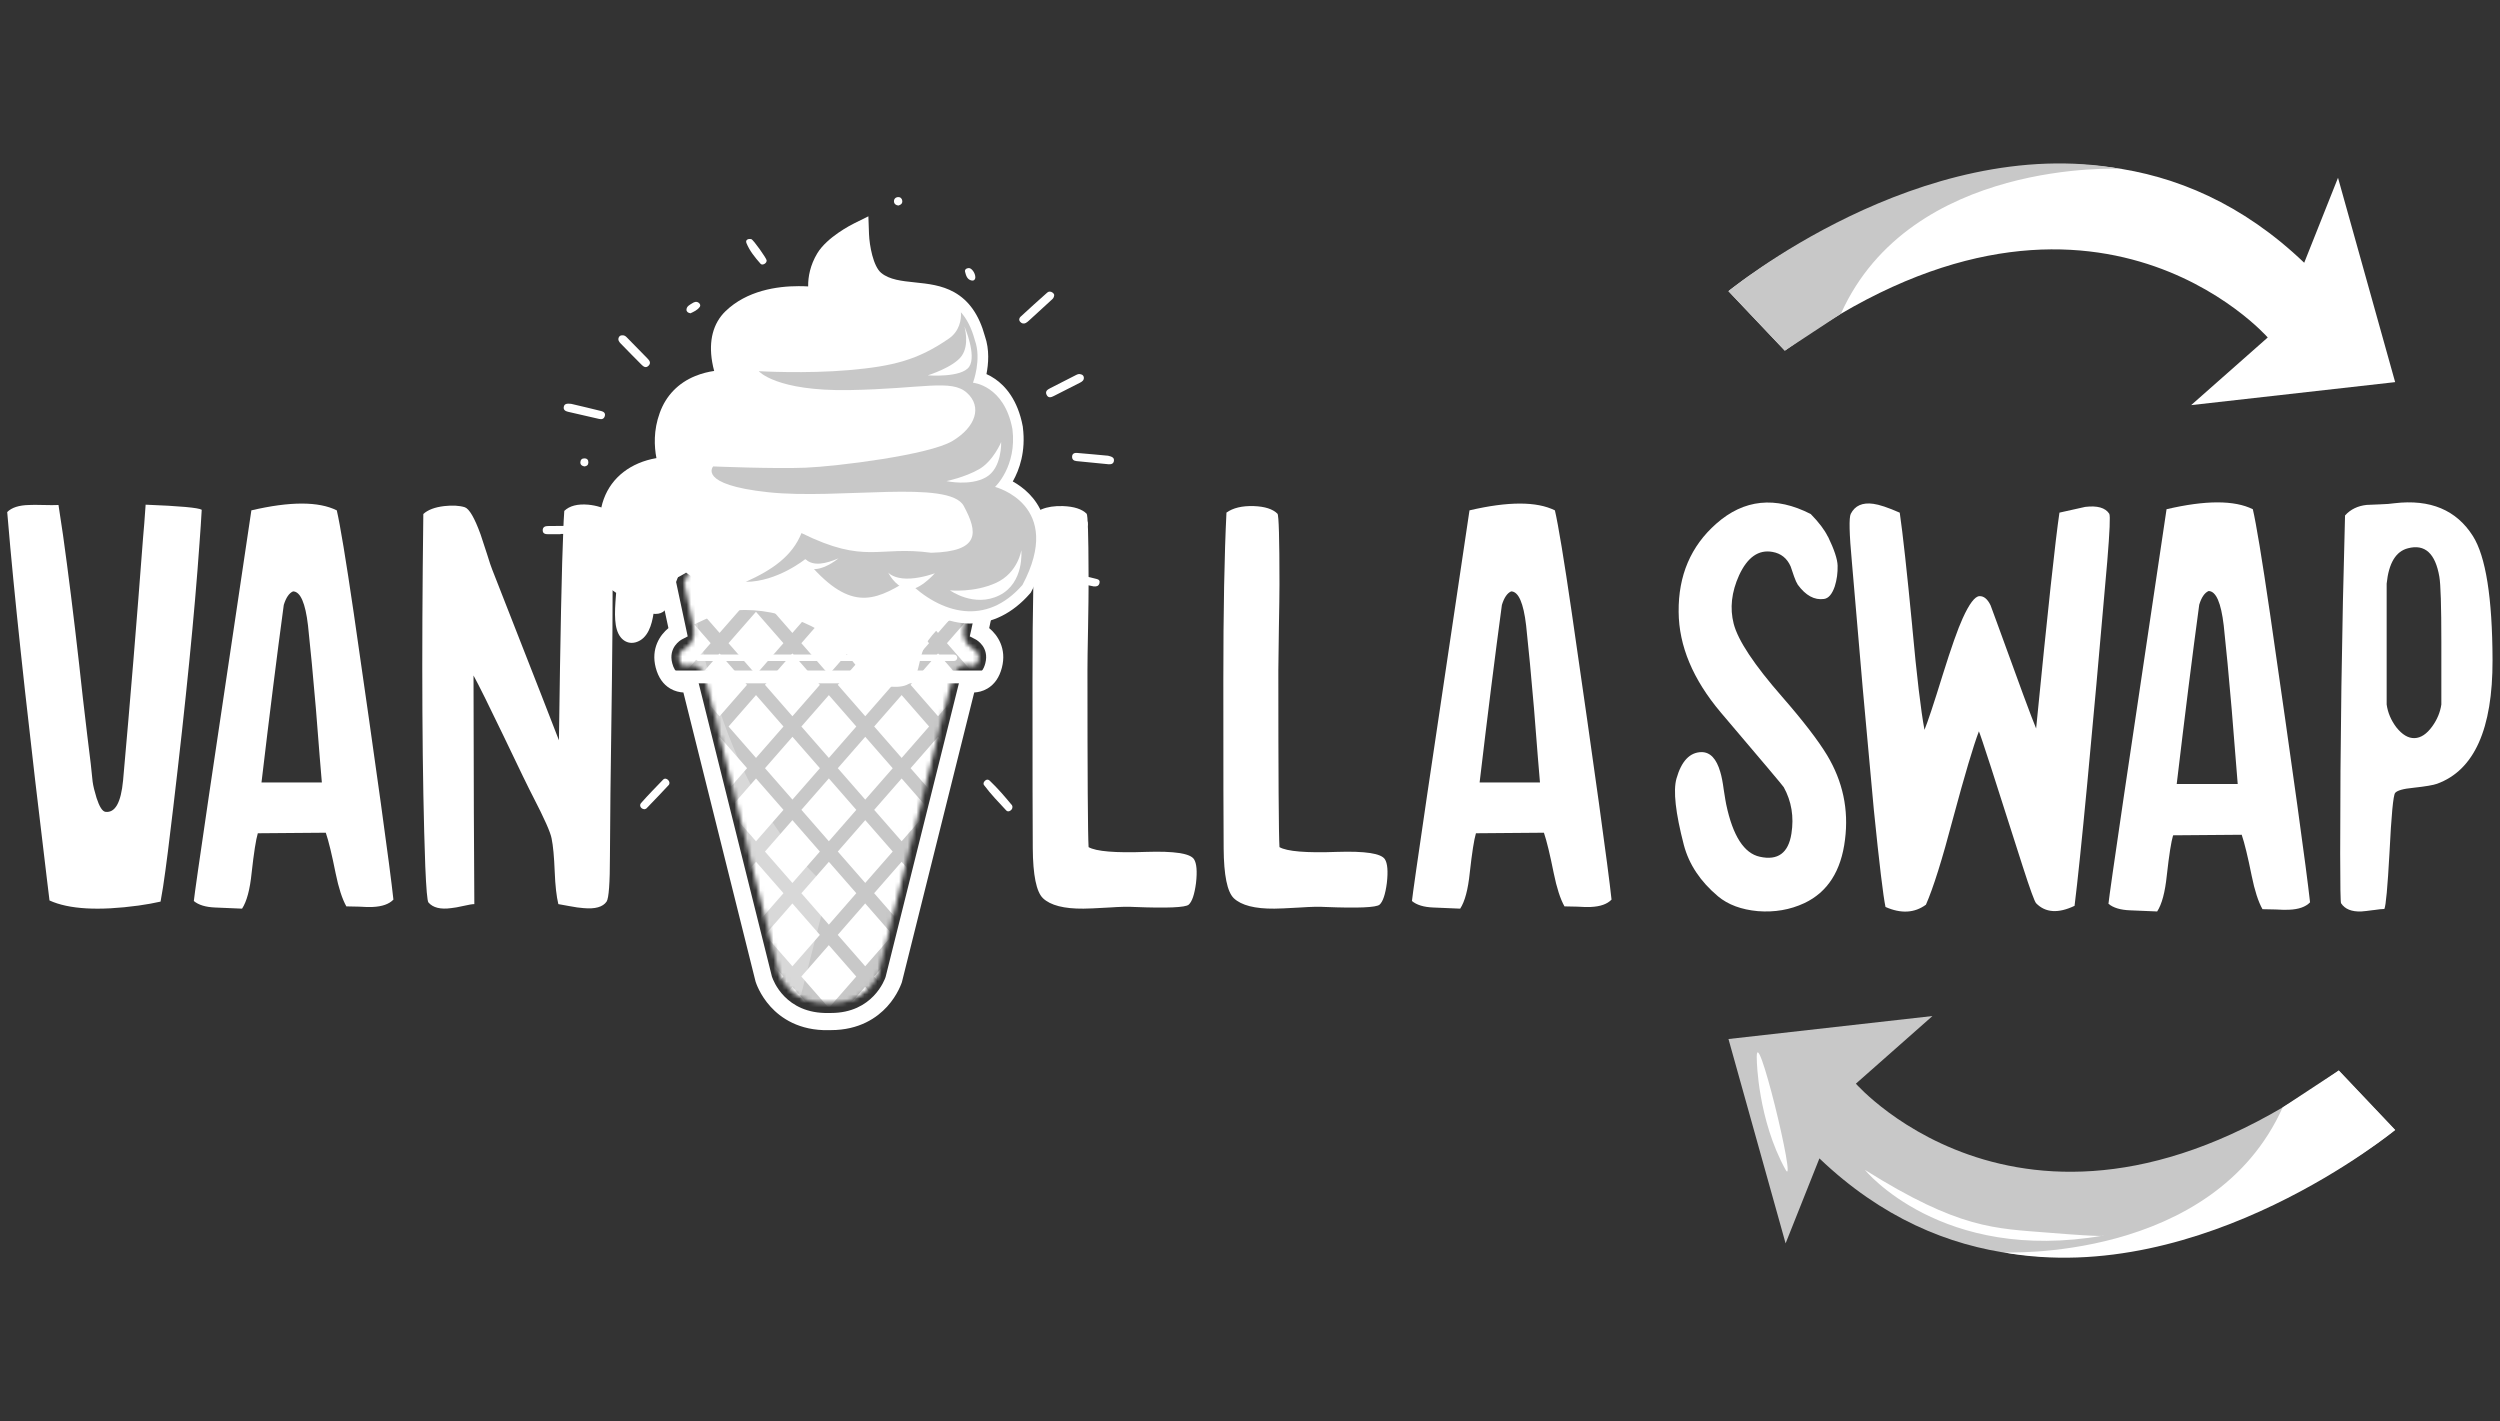 <svg viewBox="0 0 577 328" fill="none" xmlns="http://www.w3.org/2000/svg">
<rect x="0" y="0" width="577" height="328" fill="#333333" stroke="none"/>
<g clip-path="url(#clip0_108_2740)">
<path d="M523.398 77.895C523.398 77.895 481.731 30.165 411.94 80.926L398.931 67.198C398.931 67.198 474.619 5.938 531.809 60.643L539.613 41.031L552.8 88.194L505.717 93.501L523.398 77.885V77.895Z" fill="white"/>
<path d="M489.472 38.964C489.472 38.964 440.986 36.521 424.876 72.421L411.93 80.937L398.921 67.208C398.921 67.208 443.238 30.564 489.472 38.975V38.964Z" fill="#C8C8C8"/>
<path d="M521.324 58C521.324 58 503.706 36.311 466.24 42.834C466.24 42.834 465.433 42.394 478.83 43.485C491.347 44.502 499.401 44.261 521.324 58Z" fill="white"/>
<path d="M546.253 83.212C546.253 83.212 546.023 69.61 539.644 58.063C536.795 52.903 546.819 94.329 546.253 83.212Z" fill="white"/>
<path d="M428.333 250.105C428.333 250.105 470 297.835 539.791 247.074L552.8 260.802C552.8 260.802 477.112 322.062 419.922 267.357L412.118 286.97L398.931 239.806L446.014 234.499L428.333 250.115V250.105Z" fill="#C8C8C8"/>
<path d="M462.249 289.036C462.249 289.036 510.735 291.479 526.844 255.58L539.791 247.063L552.8 260.792C552.8 260.792 508.483 297.436 462.249 289.025V289.036Z" fill="white"/>
<path d="M430.407 270C430.407 270 448.025 291.689 485.491 285.166C485.491 285.166 486.298 285.606 472.901 284.515C460.384 283.498 452.33 283.739 430.407 270Z" fill="white"/>
<path d="M405.478 244.788C405.478 244.788 405.708 258.39 412.087 269.937C414.936 275.097 404.912 233.67 405.478 244.788Z" fill="white"/>
<path d="M421.891 123.832C423.337 126.821 424.08 129.055 424.122 130.544C424.164 132.212 423.944 133.816 423.462 135.347C422.844 137.141 422.017 138.106 420.969 138.242C418.78 138.546 416.759 137.455 414.926 134.949C414.664 134.55 414.381 133.921 414.067 133.04C413.669 131.813 413.407 131.047 413.281 130.733C412.454 128.845 411.05 127.723 409.07 127.377C405.876 126.81 403.31 128.604 401.382 132.778C399.633 136.637 399.214 140.371 400.136 143.968C401.141 147.828 404.87 153.449 411.312 160.812C416.13 166.339 419.597 170.838 421.692 174.299C425.327 180.351 426.709 186.843 425.829 193.775C424.95 201.012 421.818 205.909 416.434 208.447C413.145 209.979 409.573 210.597 405.719 210.293C401.906 209.947 398.837 208.804 396.522 206.874C392.448 203.455 389.819 199.501 388.635 195.034C386.708 187.619 386.142 182.511 386.928 179.7C388.069 175.663 389.997 173.628 392.709 173.586C394.721 173.586 396.166 175.117 397.046 178.19C397.35 179.197 397.611 180.539 397.831 182.207C398.135 184.179 398.334 185.343 398.418 185.699C399.947 192.936 402.534 196.953 406.169 197.739C410.327 198.662 412.757 196.879 413.459 192.412C414.077 188.51 413.48 184.934 411.689 181.683C411.553 181.42 406.714 175.673 397.161 164.441C390.719 156.805 387.483 149.065 387.43 141.21C387.347 132.83 390.237 126.055 396.103 120.874C402.503 115.211 409.772 114.466 417.921 118.64C419.807 120.57 421.116 122.301 421.86 123.842L421.891 123.832Z" fill="white"/>
<path d="M441.342 144.629C442.389 156.029 443.332 163.979 444.17 168.447C444.914 166.654 446.317 162.416 448.381 155.746C450.35 149.433 451.89 145.091 452.979 142.72C454.508 139.343 455.807 137.634 456.854 137.592C457.86 137.55 458.719 138.253 459.421 139.7L460.803 143.455C465.925 157.624 468.973 165.846 469.937 168.132C472.608 141.021 474.41 124.419 475.321 118.315C479.479 117.392 481.459 116.952 481.239 116.994C484.046 116.648 485.91 117.172 486.822 118.577C487.084 118.976 486.926 122.615 486.361 129.506C482.726 171.352 480.202 197.876 478.809 209.066C475.038 210.86 472.084 210.671 469.937 208.468C469.591 208.122 468.554 205.291 466.847 199.984C460.447 179.847 457.074 169.454 456.729 168.793C455.461 172.128 453.461 178.84 450.748 188.93C448.255 198.411 446.171 205.028 444.505 208.804C441.876 210.734 438.765 210.912 435.173 209.328C434.649 206.874 433.748 199.396 432.481 186.895C431.821 179.837 430.972 170.471 429.914 158.798C428.647 143.968 427.809 134.299 427.422 129.778C426.804 123.15 426.72 119.427 427.16 118.588C428.123 116.7 429.852 115.934 432.355 116.281C433.717 116.459 435.749 117.13 438.461 118.326C439.163 123.15 440.127 131.928 441.352 144.65L441.342 144.629Z" fill="white"/>
<path d="M523.89 141.399C529.232 178.295 532.322 200.582 533.16 208.259C532.155 209.307 530.531 209.884 528.3 209.968C527.598 210.01 526.572 209.989 525.21 209.905C523.765 209.863 522.759 209.842 522.183 209.842C521.219 208.133 520.381 205.563 519.69 202.144C518.81 197.76 518.046 194.604 517.386 192.663C515.804 192.663 513.154 192.684 509.436 192.726C505.759 192.768 503.13 192.789 501.549 192.789C501.109 194.236 500.627 197.309 500.103 202.008C499.705 205.909 498.961 208.699 497.872 210.367C497.956 210.367 495.882 210.283 491.629 210.104C489.398 210.021 487.733 209.517 486.633 208.594C486.895 205.878 491.367 175.516 500.04 117.529C509.069 115.421 515.699 115.421 519.952 117.529C520.738 120.906 522.057 128.866 523.89 141.42V141.399ZM502.397 180.948H516.464C516.286 178.977 515.825 173.25 515.081 163.78C514.422 156.103 513.814 149.632 513.238 144.367C512.62 139.102 511.468 136.449 509.75 136.407C508.828 136.805 508.106 137.854 507.582 139.564C506 151.236 504.272 165.028 502.386 180.948H502.397Z" fill="white"/>
<path d="M547.814 210.042C546.546 210.22 545.604 210.325 544.986 210.367C542.755 210.451 541.194 209.821 540.314 208.458C540.189 208.196 540.115 204.399 540.115 197.079C540.115 171.635 540.492 145.594 541.236 118.965C542.503 117.56 544.169 116.753 546.232 116.532C546.798 116.49 547.814 116.448 549.259 116.406C550.663 116.364 551.805 116.281 552.674 116.144C560.907 115.179 566.94 117.707 570.742 123.716C573.717 128.415 575.236 137.948 575.278 152.338C575.32 168.258 571.046 177.781 562.468 180.896C561.64 181.2 559.818 181.515 557.01 181.819C554.685 182.039 553.282 182.438 552.8 183.004C552.36 183.528 551.92 188.164 551.49 196.89C551.05 204.787 550.663 209.087 550.307 209.79C549.783 209.79 548.945 209.874 547.814 210.052V210.042ZM550.841 162.595C551.103 164.483 551.847 166.234 553.072 167.86C554.434 169.569 555.827 170.408 557.283 170.356C558.728 170.314 560.09 169.412 561.357 167.66C562.499 166.077 563.201 164.388 563.463 162.595V148.184C563.463 139.847 563.305 134.823 563.002 133.114C562.08 127.723 559.671 125.52 555.774 126.538C552.967 127.24 551.323 129.957 550.841 134.697V162.595Z" fill="white"/>
<path d="M33.611 116.48C33.391 119.7 33.202 122.217 33.024 124.041C31.589 143.108 30.05 161.808 28.405 180.141C27.923 185.259 26.562 187.671 24.31 187.367C23.608 187.241 22.938 186.171 22.288 184.179C21.817 182.658 21.513 181.399 21.377 180.392C21.209 178.4 20.79 174.834 20.141 169.716C19.408 163.633 18.779 158.137 18.256 153.229C16.999 142.112 15.763 132.211 14.548 123.517C14.16 120.874 13.804 118.546 13.5 116.553C12.641 116.595 11.468 116.595 9.991 116.553C8.431 116.511 7.341 116.511 6.734 116.553C4.398 116.595 2.701 117.14 1.664 118.179C1.926 121.178 2.156 123.895 2.376 126.328C4.073 144.87 6.891 170.429 10.84 203.004C10.965 203.917 11.164 205.521 11.426 207.829C15.888 209.863 22.749 210.262 31.987 209.003C33.852 208.741 35.538 208.437 37.057 208.091C37.455 205.962 37.822 203.591 38.167 200.991C38.335 199.984 38.942 195.096 39.99 186.329C42.891 161.871 44.913 141.567 46.044 125.405C46.254 122.584 46.432 120.004 46.557 117.654C45.824 117.182 41.509 116.784 33.611 116.48Z" fill="white"/>
<path d="M81.636 141.441C79.813 129.013 78.504 121.136 77.729 117.791C73.518 115.704 66.951 115.704 58.016 117.791C49.427 175.211 44.997 205.27 44.735 207.954C45.824 208.867 47.469 209.37 49.679 209.454C53.806 209.632 55.869 209.716 55.869 209.716C56.948 208.07 57.691 205.311 58.079 201.441C58.592 196.795 59.074 193.754 59.504 192.317C61.075 192.317 63.672 192.296 67.317 192.254C71.004 192.212 73.623 192.191 75.194 192.191C75.844 194.1 76.598 197.225 77.467 201.567C78.158 204.955 78.986 207.503 79.939 209.192C80.505 209.192 81.5 209.213 82.935 209.255C84.275 209.349 85.291 209.37 85.993 209.328C88.203 209.234 89.806 208.668 90.801 207.629C89.984 200.026 86.925 177.97 81.636 141.441ZM60.352 180.592C62.217 164.829 63.934 151.163 65.495 139.616C66.019 137.917 66.731 136.879 67.642 136.49C69.329 136.532 70.481 139.154 71.088 144.367C71.654 149.579 72.261 155.987 72.911 163.591C73.644 172.967 74.105 178.641 74.283 180.592H60.352Z" fill="white"/>
<path d="M141.382 130.827C141.382 130.009 141.382 129.212 141.371 128.425C141.371 126.747 141.35 125.153 141.329 123.653C141.319 123.234 141.319 122.814 141.319 122.416C141.287 120.99 141.266 119.637 141.235 118.378C141.183 118.336 141.13 118.305 141.067 118.263C141.005 118.221 140.942 118.179 140.879 118.137C140.795 118.074 140.701 118.021 140.607 117.959C140.009 117.602 139.35 117.298 138.637 117.067C138.595 117.067 138.543 117.036 138.501 117.025C137.674 116.763 136.752 116.574 135.767 116.48C133.295 116.27 131.452 116.742 130.237 117.917C130.185 118.577 130.143 119.374 130.09 120.318C130.069 120.885 130.038 121.503 130.017 122.175C129.65 130.512 129.326 146.737 129.001 170.859C128.687 169.957 123.544 156.816 113.583 131.404C113.363 130.88 112.975 129.715 112.41 127.89C111.76 125.887 111.257 124.367 110.912 123.328C109.519 119.5 108.304 117.424 107.267 117.067C106.01 116.679 104.428 116.595 102.522 116.805C100.343 117.067 98.74 117.675 97.704 118.63C97.274 152.558 97.421 179.658 98.154 199.942C98.374 205.154 98.615 207.933 98.877 208.28C99.914 209.496 101.673 209.937 104.145 209.591C104.753 209.538 105.727 209.37 107.068 209.066C108.199 208.804 109.005 208.668 109.477 208.668C109.393 198.075 109.33 180.487 109.288 155.903C110.545 158.2 112.839 162.825 116.18 169.779C119.867 177.508 122.172 182.249 123.083 183.979C125.639 188.93 127.053 192.107 127.304 193.492C127.66 195.191 127.891 197.75 128.027 201.179C128.153 204.399 128.435 206.895 128.865 208.668C129.221 208.72 130.059 208.867 131.41 209.129C132.751 209.391 133.84 209.538 134.657 209.591C137.349 209.842 139.13 209.349 139.999 208.091C140.512 207.346 140.774 203.833 140.774 197.53C140.774 191.971 140.931 178.421 141.235 156.879C141.34 148.751 141.392 141.567 141.392 135.305C141.392 133.753 141.392 132.264 141.382 130.827Z" fill="white"/>
<path d="M275.579 198.316C274.71 196.963 271.033 196.407 264.518 196.617C257.406 196.879 252.986 196.512 251.247 195.516C251.069 192.6 250.985 178.987 250.985 154.666C250.985 152.925 251.027 149.716 251.122 145.017C251.205 140.371 251.247 136.962 251.247 134.791V134.068C251.247 133.407 251.247 132.767 251.237 132.149C251.216 123.37 251.069 118.84 250.797 118.567C249.708 117.487 247.885 116.899 245.329 116.805C243.392 116.742 241.747 116.994 240.427 117.539C239.904 117.749 239.443 118 239.013 118.305C238.961 119.27 238.919 120.266 238.877 121.294C238.814 122.93 238.751 124.65 238.689 126.443C238.615 128.939 238.552 131.582 238.5 134.393C238.364 141.074 238.301 148.635 238.301 157.078C238.301 177.875 238.322 190.775 238.364 195.778C238.406 201.987 239.191 205.825 240.71 207.304C242.438 208.951 245.56 209.758 250.074 209.716C250.944 209.716 252.913 209.632 256.003 209.454C258.475 209.286 260.402 209.234 261.784 209.328C269.378 209.632 273.568 209.454 274.343 208.804C275.129 208.112 275.694 206.434 276.04 203.791C276.344 201.095 276.187 199.271 275.579 198.316Z" fill="white"/>
<path d="M319.634 198.316C318.765 196.963 315.078 196.407 308.574 196.617C301.461 196.879 297.031 196.512 295.302 195.516C295.124 192.6 295.041 178.987 295.041 154.666C295.041 152.925 295.083 149.716 295.166 145.017C295.25 140.371 295.302 136.962 295.302 134.791C295.302 124.283 295.145 118.871 294.842 118.567C293.763 117.487 291.94 116.899 289.374 116.805C286.682 116.721 284.587 117.224 283.068 118.305C282.587 127.995 282.346 140.916 282.346 157.078C282.346 177.875 282.367 190.775 282.419 195.778C282.461 201.987 283.236 205.825 284.755 207.304C286.494 208.951 289.615 209.758 294.129 209.716C294.999 209.716 296.968 209.632 300.047 209.454C302.519 209.286 304.447 209.234 305.84 209.328C313.434 209.632 317.613 209.454 318.398 208.804C319.174 208.112 319.739 206.434 320.085 203.791C320.389 201.095 320.242 199.27 319.634 198.316Z" fill="white"/>
<path d="M362.768 141.441C360.956 129.013 359.646 121.136 358.871 117.791C354.661 115.704 348.093 115.704 339.159 117.791C330.57 175.211 326.139 205.27 325.877 207.954C326.966 208.867 328.611 209.37 330.821 209.454C334.948 209.632 337.011 209.716 337.011 209.716C338.09 208.07 338.823 205.311 339.221 201.441C339.735 196.795 340.217 193.754 340.646 192.317C342.207 192.317 344.815 192.296 348.46 192.254C352.147 192.212 354.765 192.191 356.337 192.191C356.986 194.1 357.74 197.225 358.61 201.567C359.301 204.955 360.128 207.503 361.081 209.192C361.647 209.192 362.642 209.213 364.077 209.255C365.418 209.349 366.434 209.37 367.136 209.328C369.346 209.234 370.948 208.668 371.943 207.629C371.126 200.026 368.068 177.97 362.768 141.441ZM341.494 180.592C343.359 164.829 345.077 151.163 346.637 139.616C347.161 137.917 347.873 136.879 348.785 136.49C350.471 136.532 351.623 139.154 352.231 144.367C352.796 149.579 353.404 155.987 354.053 163.591C354.786 172.967 355.247 178.641 355.425 180.592H341.494Z" fill="white"/>
<mask id="mask0_108_2740" style="mask-type:luminance" maskUnits="userSpaceOnUse" x="156" y="124" width="70" height="108">
<path d="M191.791 231.553C191.655 231.553 191.518 231.553 191.372 231.553C191.351 231.553 191.246 231.553 191.215 231.553C191.078 231.553 190.932 231.553 190.796 231.553C187.14 231.553 184.186 230.399 182.018 228.134C180.583 226.624 179.934 225.061 179.798 224.694L162.798 156.576C162.337 154.709 160.954 153.461 159.383 153.461C159.079 153.461 158.776 153.503 158.472 153.597C158.419 153.597 158.304 153.618 158.158 153.618C157.351 153.618 157.058 153.356 156.806 152.381C156.586 151.521 156.733 151.059 157.047 150.619C157.382 150.136 157.864 149.79 158.053 149.675C159.718 148.867 160.525 146.853 160.085 144.829L157.885 134.551C160.451 128.07 165.133 124.913 172.172 124.913C179.85 124.913 187.57 128.647 189.748 129.8C190.241 130.052 190.764 130.188 191.288 130.188C191.812 130.188 192.335 130.062 192.828 129.8C195.006 128.657 202.726 124.913 210.404 124.913C217.442 124.913 222.125 128.07 224.691 134.551L222.491 144.829C222.062 146.853 222.858 148.867 224.523 149.675C224.712 149.79 225.193 150.136 225.529 150.619C225.843 151.07 225.99 151.521 225.77 152.381C225.518 153.345 225.225 153.618 224.418 153.618C224.272 153.618 224.167 153.608 224.104 153.597C223.8 153.503 223.486 153.461 223.193 153.461C221.611 153.461 220.239 154.709 219.778 156.576L202.778 224.694C202.642 225.071 201.993 226.624 200.558 228.134C198.39 230.399 195.446 231.553 191.78 231.553H191.791Z" fill="white"/>
</mask>
<g mask="url(#mask0_108_2740)">
<path d="M252.668 116.942H152.156V242.125H252.668V116.942Z" fill="white"/>
<path d="M302.557 169.067L300.494 166.696L283.756 185.847L277.419 178.6L294.157 159.449L292.093 157.079L275.355 176.23L269.018 168.983L285.756 149.832L283.693 147.462L266.955 166.612L260.618 159.365L277.356 140.215L275.292 137.844L258.554 156.995L252.217 149.748L268.955 130.597L266.892 128.227L250.154 147.378L243.817 140.131L260.555 120.98L258.492 118.61L241.754 137.761L235.417 130.513L252.155 111.363L250.091 108.992L233.353 128.143L227.016 120.886L243.754 101.745L241.691 99.375L224.953 118.515L218.616 111.268L235.354 92.118L233.29 89.747L216.552 108.898L210.215 101.651L226.953 82.5L224.89 80.13L208.152 99.281L201.815 92.034L218.553 72.893L216.489 70.523L199.751 89.663L193.414 82.416L210.152 63.266L208.089 60.895L191.351 80.046L174.613 60.895L172.549 63.266L189.287 82.416L182.95 89.663L166.212 70.513L164.149 72.883L180.887 92.034L174.55 99.281L157.812 80.141L155.748 82.511L172.487 101.661L166.15 108.909L149.412 89.758L147.348 92.128L164.086 111.279L157.749 118.526L141.011 99.386L138.948 101.756L155.686 120.896L149.349 128.143L132.611 108.992L130.547 111.363L147.285 130.513L140.948 137.761L124.21 118.62L122.147 120.991L138.885 140.131L132.548 147.378L115.81 128.238L113.746 130.608L130.484 149.759L124.147 157.006L107.409 137.855L105.346 140.225L122.084 159.376L115.747 166.623L99.009 147.483L96.945 149.853L113.683 168.993L107.346 176.24L90.608 157.09L88.545 159.46L105.283 178.611L98.946 185.858L82.208 166.717L80.144 169.088L96.883 188.228L80.144 207.379L82.208 209.749L98.946 190.598L105.283 197.856L88.545 216.996L90.608 219.366L107.346 200.226L113.683 207.473L96.945 226.613L99.009 228.983L115.747 209.843L122.084 217.09L105.356 236.231L107.42 238.601L124.147 219.461L130.484 226.718L113.746 245.858L115.81 248.229L132.548 229.088L138.885 236.335L122.147 255.486L124.21 257.856L140.948 238.706L147.285 245.963L130.547 265.103L132.611 267.474L149.349 248.333L155.686 255.581L138.948 274.721L141.011 277.091L157.739 257.951L164.076 265.198L147.348 284.338L149.412 286.708L166.139 267.568L172.476 274.826L155.738 293.966L157.801 296.336L174.54 277.196L180.877 284.443L164.149 303.583L166.212 305.953L182.94 286.813L189.277 294.071L172.539 313.211L174.602 315.581L191.34 296.441L208.078 315.592L210.142 313.222L193.404 294.071L199.741 286.813L216.479 305.964L218.542 303.594L201.804 284.443L208.141 277.196L224.879 296.347L226.943 293.976L210.205 274.826L216.542 267.579L233.28 286.729L235.343 284.359L218.605 265.208L224.942 257.961L241.68 277.112L243.744 274.742L227.006 255.591L233.343 248.344L250.081 267.495L252.144 265.124L235.406 245.974L241.743 238.727L258.481 257.877L260.545 255.507L243.806 236.356L250.143 229.109L266.882 248.26L268.945 245.89L252.207 226.739L258.544 219.481L275.282 238.632L277.345 236.262L260.607 217.111L266.944 209.864L283.682 229.015L285.746 226.645L269.008 207.494L275.345 200.247L292.083 219.398L294.146 217.027L277.408 197.877L283.745 190.63L300.483 209.78L302.547 207.41L285.809 188.259L302.547 169.109L302.557 169.067ZM273.281 178.6L266.944 185.847L260.607 178.6L266.944 171.353L273.281 178.6ZM193.362 178.6L199.699 171.353L206.036 178.611L199.699 185.858L193.362 178.6ZM197.635 188.217L191.298 195.464L184.961 188.217L191.298 180.97L197.635 188.228V188.217ZM191.298 176.23L184.961 168.983L191.298 161.736L197.635 168.983L191.298 176.23ZM189.235 178.6L182.898 185.847L176.561 178.6L182.898 171.342L189.235 178.59V178.6ZM180.824 188.217L174.487 195.464L168.15 188.217L174.487 180.97L180.824 188.217ZM182.888 190.588L189.225 197.845L182.888 205.092L176.551 197.845L182.888 190.588ZM191.298 200.205L197.635 207.452L191.298 214.699L184.961 207.452L191.298 200.205ZM193.362 197.835L199.699 190.588L206.036 197.835L199.699 205.082L193.362 197.835ZM201.762 188.217L208.099 180.97L214.436 188.217L208.099 195.464L201.762 188.217ZM210.163 178.6L216.5 171.342L222.837 178.59L216.5 185.837L210.163 178.59V178.6ZM208.099 176.23L201.762 168.972L208.099 161.725L214.436 168.972L208.099 176.23ZM199.699 166.612L193.362 159.365L199.699 152.118L206.036 159.365L199.699 166.612ZM191.288 156.995L184.951 149.748L191.288 142.491L197.625 149.748L191.288 156.995ZM189.225 159.365L182.888 166.612L176.551 159.365L182.888 152.118L189.225 159.365ZM180.824 168.983L174.487 176.24L168.15 168.983L174.487 161.736L180.824 168.983ZM172.424 178.6L166.087 185.847L159.75 178.6L166.087 171.353L172.424 178.611V178.6ZM164.013 188.217L157.676 195.464L151.339 188.217L157.676 180.97L164.013 188.217ZM166.076 190.588L172.413 197.845L166.076 205.092L159.739 197.845L166.076 190.588ZM174.487 200.205L180.824 207.452L174.487 214.699L168.15 207.441L174.487 200.194V200.205ZM182.888 209.822L189.225 217.069L182.888 224.327L176.551 217.08L182.888 209.833V209.822ZM191.288 219.44L197.625 226.687L191.288 233.934L184.951 226.687L191.288 219.429V219.44ZM193.351 217.069L199.688 209.822L206.025 217.069L199.688 224.316L193.351 217.069ZM201.752 207.452L208.089 200.205L214.426 207.452L208.089 214.699L201.752 207.452ZM210.152 197.835L216.489 190.588L222.826 197.835L216.489 205.082L210.152 197.835ZM218.563 188.217L224.9 180.97L231.237 188.217L224.9 195.464L218.563 188.217ZM226.964 178.6L233.301 171.342L239.638 178.6L233.301 185.847L226.964 178.6ZM224.9 176.23L218.563 168.983L224.9 161.736L231.237 168.983L224.9 176.24V176.23ZM216.5 166.612L210.163 159.365L216.5 152.118L222.837 159.365L216.5 166.612ZM208.089 156.995L201.752 149.748L208.089 142.501L214.426 149.748L208.089 156.995ZM199.688 147.378L193.351 140.131L199.688 132.884L206.025 140.131L199.688 147.378ZM191.278 137.761L184.941 130.513L191.278 123.256L197.615 130.503L191.278 137.75V137.761ZM189.214 140.131L182.877 147.378L176.54 140.131L182.877 132.884L189.214 140.131ZM180.814 149.748L174.477 156.995L168.14 149.748L174.477 142.501L180.814 149.748ZM172.413 159.365L166.076 166.612L159.739 159.365L166.076 152.118L172.413 159.365ZM164.002 168.983L157.665 176.23L151.328 168.983L157.665 161.736L164.002 168.983ZM155.602 178.6L149.265 185.847L142.928 178.6L149.265 171.353L155.602 178.6ZM147.201 188.217L140.864 195.464L134.527 188.217L140.864 180.97L147.201 188.217ZM149.265 190.588L155.602 197.845L149.265 205.092L142.928 197.835L149.265 190.588ZM157.665 200.205L164.002 207.452L157.665 214.699L151.328 207.452L157.665 200.205ZM166.066 209.822L172.403 217.08L166.066 224.327L159.729 217.069L166.066 209.822ZM174.477 219.44L180.814 226.687L174.477 233.934L168.14 226.687L174.477 219.44ZM182.877 229.057L189.214 236.304L182.877 243.551L176.54 236.304L182.877 229.057ZM191.278 238.674L197.615 245.921L191.278 253.168L184.941 245.911L191.278 238.664V238.674ZM193.341 236.304L199.678 229.057L206.015 236.304L199.678 243.551L193.341 236.304ZM201.741 226.687L208.078 219.44L214.415 226.697L208.078 233.944L201.741 226.697V226.687ZM210.142 217.069L216.479 209.822L222.816 217.069L216.479 224.327L210.142 217.069ZM218.553 207.452L224.89 200.205L231.227 207.452L224.89 214.699L218.553 207.452ZM226.953 197.835L233.29 190.588L239.627 197.845L233.29 205.092L226.953 197.835ZM235.354 188.217L241.691 180.97L248.028 188.217L241.691 195.464L235.354 188.217ZM243.754 178.6L250.091 171.353L256.428 178.611L250.091 185.858L243.754 178.611V178.6ZM241.691 176.23L235.354 168.972L241.691 161.725L248.028 168.972L241.691 176.219V176.23ZM233.29 166.612L226.953 159.365L233.29 152.118L239.627 159.365L233.29 166.612ZM224.89 156.995L218.553 149.748L224.89 142.501L231.227 149.759L224.89 157.006V156.995ZM216.489 147.378L210.152 140.131L216.489 132.884L222.826 140.131L216.489 147.378ZM208.089 137.761L201.752 130.513L208.089 123.266L214.426 130.524L208.089 137.771V137.761ZM199.688 128.143L193.351 120.896L199.688 113.649L206.025 120.896L199.688 128.154V128.143ZM191.278 118.526L184.941 111.279L191.278 104.032L197.615 111.279L191.278 118.526ZM189.214 120.896L182.877 128.154L176.54 120.896L182.877 113.649L189.214 120.896ZM180.814 130.513L174.477 137.761L168.14 130.513L174.477 123.256L180.814 130.513ZM172.413 140.131L166.076 147.378L159.739 140.131L166.076 132.884L172.413 140.131ZM164.013 149.748L157.676 156.995L151.339 149.748L157.676 142.491L164.013 149.738V149.748ZM155.612 159.365L149.275 166.612L142.938 159.365L149.275 152.118L155.612 159.365ZM147.212 168.983L140.875 176.23L134.538 168.983L140.875 161.736L147.212 168.983ZM138.801 178.6L132.464 185.847L126.127 178.6L132.464 171.353L138.801 178.6ZM130.401 188.217L124.064 195.464L117.727 188.217L124.064 180.97L130.401 188.217ZM132.464 190.588L138.801 197.835L132.464 205.082L126.127 197.835L132.464 190.588ZM140.864 200.205L147.201 207.452L140.864 214.699L134.527 207.452L140.864 200.205ZM149.275 209.822L155.612 217.069L149.275 224.316L142.938 217.069L149.275 209.822ZM157.676 219.44L164.013 226.697L157.676 233.944L151.339 226.687L157.676 219.44ZM166.076 229.057L172.413 236.304L166.076 243.551L159.739 236.304L166.076 229.057ZM174.477 238.674L180.814 245.921L174.477 253.168L168.14 245.921L174.477 238.674ZM182.877 248.291L189.214 255.539L182.877 262.786L176.54 255.539L182.877 248.291ZM191.288 257.909L197.625 265.156L191.288 272.403L184.951 265.156L191.288 257.909ZM193.351 255.539L199.688 248.291L206.025 255.539L199.688 262.786L193.351 255.539ZM201.752 245.921L208.089 238.674L214.426 245.921L208.089 253.179L201.752 245.932V245.921ZM210.152 236.304L216.489 229.057L222.826 236.304L216.489 243.551L210.152 236.304ZM218.563 226.687L224.9 219.429L231.237 226.676L224.9 233.923L218.563 226.676V226.687ZM226.964 217.069L233.301 209.822L239.638 217.069L233.301 224.316L226.964 217.069ZM235.364 207.452L241.701 200.205L248.038 207.452L241.701 214.699L235.364 207.452ZM243.765 197.835L250.102 190.577L256.439 197.824L250.102 205.082L243.765 197.835ZM252.175 188.217L258.512 180.97L264.849 188.217L258.512 195.464L252.175 188.217ZM264.849 168.983L258.512 176.23L252.175 168.972L258.512 161.725L264.849 168.972V168.983ZM256.449 159.365L250.112 166.612L243.775 159.365L250.112 152.118L256.449 159.365ZM248.049 149.748L241.712 156.995L235.375 149.748L241.712 142.501L248.049 149.748ZM239.648 140.131L233.311 147.378L226.974 140.131L233.311 132.884L239.648 140.131ZM231.237 130.513L224.9 137.761L218.563 130.513L224.9 123.256L231.237 130.513ZM222.826 120.896L216.489 128.154L210.152 120.896L216.489 113.649L222.826 120.896ZM214.426 111.279L208.089 118.526L201.752 111.279L208.089 104.032L214.426 111.279ZM206.025 101.661L199.688 108.909L193.351 101.661L199.688 94.414L206.025 101.661ZM191.278 84.797L197.615 92.044L191.278 99.291L184.941 92.044L191.278 84.797ZM182.867 94.414L189.204 101.661L182.867 108.909L176.53 101.661L182.867 94.414ZM174.466 104.032L180.803 111.279L174.466 118.526L168.129 111.279L174.466 104.032ZM166.066 113.649L172.403 120.896L166.066 128.154L159.729 120.896L166.066 113.649ZM157.665 123.266L164.002 130.524L157.665 137.771L151.328 130.524L157.665 123.277V123.266ZM149.265 132.884L155.602 140.131L149.265 147.378L142.928 140.131L149.265 132.884ZM140.854 142.501L147.191 149.759L140.854 157.006L134.517 149.759L140.854 142.501ZM132.454 152.118L138.79 159.365L132.454 166.612L126.117 159.365L132.454 152.118ZM124.043 161.736L130.38 168.983L124.043 176.23L117.706 168.972L124.043 161.725V161.736ZM115.642 171.353L121.979 178.611L115.642 185.858L109.305 178.611L115.642 171.363V171.353ZM100.894 188.217L107.231 180.97L113.568 188.217L107.231 195.464L100.894 188.217ZM109.305 197.835L115.642 190.577L121.979 197.824L115.642 205.082L109.305 197.835ZM117.706 207.452L124.043 200.205L130.38 207.452L124.043 214.699L117.706 207.452ZM126.106 217.069L132.443 209.822L138.78 217.069L132.443 224.327L126.106 217.069ZM134.517 226.687L140.854 219.429L147.191 226.676L140.854 233.923L134.517 226.676V226.687ZM142.917 236.304L149.254 229.057L155.591 236.314L149.254 243.561L142.917 236.304ZM151.328 245.921L157.665 238.664L164.002 245.911L157.665 253.168L151.328 245.921ZM159.729 255.539L166.066 248.291L172.403 255.539L166.066 262.786L159.729 255.539ZM168.129 265.156L174.466 257.909L180.803 265.156L174.466 272.413L168.129 265.156ZM176.54 274.773L182.877 267.516L189.214 274.763L182.877 282.01L176.54 274.763V274.773ZM191.288 291.638L184.951 284.391L191.288 277.143L197.625 284.391L191.288 291.638ZM199.699 282.02L193.362 274.773L199.699 267.526L206.036 274.784L199.699 282.031V282.02ZM208.099 272.403L201.762 265.145L208.099 257.898L214.436 265.145L208.099 272.392V272.403ZM216.51 262.786L210.173 255.539L216.51 248.291L222.847 255.539L216.51 262.786ZM224.911 253.168L218.574 245.911L224.911 238.664L231.248 245.911L224.911 253.168ZM233.311 243.551L226.974 236.304L233.311 229.057L239.648 236.304L233.311 243.551ZM241.712 233.934L235.375 226.687L241.712 219.44L248.049 226.697L241.712 233.944V233.934ZM250.112 224.316L243.775 217.059L250.112 209.812L256.449 217.059L250.112 224.316ZM258.512 214.699L252.175 207.452L258.512 200.205L264.849 207.452L258.512 214.699ZM266.923 205.082L260.586 197.824L266.923 190.577L273.26 197.824L266.923 205.071V205.082ZM275.324 195.464L268.987 188.217L275.324 180.97L281.661 188.217L275.324 195.464Z" fill="white"/>
<path d="M302.557 167.766L300.494 165.396L283.756 184.547L277.419 177.3L294.157 158.149L292.093 155.779L275.355 174.929L269.018 167.682L285.756 148.531L283.693 146.161L266.955 165.312L260.618 158.054L277.356 138.904L275.292 136.533L258.554 155.684L252.217 148.437L268.955 129.286L266.892 126.916L250.154 146.067L243.817 138.82L260.555 119.669L258.492 117.299L241.754 136.45L235.417 129.202L252.155 110.052L250.091 107.681L233.353 126.832L227.016 119.585L243.754 100.434L241.691 98.064L224.953 117.215L218.616 109.957L235.354 90.817L233.29 88.447L216.552 107.587L210.215 100.34L226.953 81.189L224.89 78.819L208.152 97.97L201.815 90.712L218.553 71.572L216.489 69.202L199.751 88.342L193.414 81.095L210.152 61.955L208.089 59.584L191.351 78.725L174.613 59.584L172.549 61.955L189.287 81.095L182.95 88.342L166.212 69.191L164.149 71.561L180.887 90.712L174.55 97.959L157.812 78.809L155.748 81.179L172.487 100.33L166.15 107.577L149.412 88.426L147.348 90.796L164.086 109.947L157.749 117.194L141.011 98.043L138.948 100.413L155.686 119.564L149.349 126.811L132.611 107.671L130.547 110.041L147.285 129.181L140.948 136.429L124.21 117.288L122.147 119.659L138.885 138.799L132.548 146.056L115.81 126.906L113.746 129.276L130.484 148.427L124.147 155.674L107.409 136.533L105.346 138.904L122.084 158.044L115.747 165.291L99.009 146.14L96.945 148.511L113.683 167.661L107.346 174.908L90.608 155.768L88.545 158.138L105.283 177.279L98.946 184.526L82.208 165.385L80.144 167.756L96.883 186.896L80.144 206.047L82.208 208.417L98.946 189.266L105.283 196.524L88.545 215.664L90.608 218.034L107.346 198.894L113.683 206.141L96.945 225.292L99.009 227.662L115.747 208.511L122.084 215.758L105.356 234.899L107.42 237.269L124.147 218.129L130.484 225.376L113.746 244.516L115.81 246.886L132.548 227.746L138.885 234.993L122.147 254.144L124.21 256.514L140.948 237.363L147.285 244.621L130.547 263.761L132.611 266.131L149.349 246.991L155.686 254.238L138.948 273.378L141.011 275.749L157.739 256.608L164.076 263.855L147.348 282.996L149.412 285.366L166.139 266.226L172.476 273.473L155.738 292.613L157.801 294.983L174.54 275.843L180.877 283.09L164.149 302.23L166.212 304.601L182.94 285.46L189.277 292.718L172.539 311.858L174.602 314.228L191.34 295.088L208.078 314.239L210.142 311.869L193.404 292.718L199.741 285.46L216.479 304.611L218.542 302.241L201.804 283.09L208.141 275.843L224.879 294.994L226.943 292.623L210.205 273.473L216.542 266.226L233.28 285.376L235.343 283.006L218.605 263.855L224.942 256.598L241.68 275.749L243.744 273.378L227.006 254.228L233.343 246.981L250.081 266.131L252.144 263.761L235.406 244.61L241.743 237.363L258.481 256.514L260.545 254.144L243.806 234.993L250.143 227.746L266.882 246.897L268.945 244.526L252.207 225.376L258.544 218.129L275.282 237.279L277.345 234.909L260.607 215.758L266.944 208.501L283.682 227.651L285.746 225.281L269.008 206.131L275.345 198.883L292.083 218.034L294.146 215.664L277.408 196.513L283.745 189.266L300.483 208.417L302.547 206.047L285.809 186.896L302.547 167.745L302.557 167.766ZM273.281 177.3L266.944 184.547L260.607 177.3L266.944 170.052L273.281 177.3ZM193.362 177.3L199.699 170.052L206.036 177.31L199.699 184.557L193.362 177.3ZM197.635 186.917L191.298 194.164L184.961 186.906L191.298 179.659L197.635 186.917ZM191.298 174.929L184.961 167.682L191.298 160.435L197.635 167.682L191.298 174.929ZM189.235 177.3L182.898 184.547L176.561 177.3L182.898 170.052L189.235 177.3ZM180.824 186.917L174.487 194.174L168.15 186.917L174.487 179.67L180.824 186.917ZM182.888 189.287L189.225 196.545L182.888 203.792L176.551 196.545L182.888 189.287ZM191.298 198.904L197.635 206.151L191.298 213.409L184.961 206.162L191.298 198.915V198.904ZM193.362 196.534L199.699 189.287L206.036 196.534L199.699 203.781L193.362 196.534ZM201.762 186.917L208.099 179.67L214.436 186.917L208.099 194.164L201.762 186.917ZM210.163 177.3L216.5 170.052L222.837 177.3L216.5 184.547L210.163 177.3ZM208.099 174.929L201.762 167.672L208.099 160.425L214.436 167.682L208.099 174.929ZM199.699 165.312L193.362 158.065L199.699 150.818L206.036 158.065L199.699 165.312ZM191.288 155.695L184.951 148.448L191.288 141.19L197.625 148.448L191.288 155.695ZM189.225 158.065L182.888 165.312L176.551 158.054L182.888 150.807L189.225 158.054V158.065ZM180.824 167.682L174.487 174.929L168.15 167.682L174.487 160.425L180.824 167.682ZM172.424 177.3L166.087 184.547L159.75 177.3L166.087 170.052L172.424 177.3ZM164.013 186.917L157.676 194.174L151.339 186.917L157.676 179.67L164.013 186.917ZM166.076 189.287L172.413 196.545L166.076 203.792L159.739 196.545L166.076 189.287ZM174.487 198.904L180.824 206.151L174.487 213.409L168.15 206.151L174.487 198.904ZM182.888 208.522L189.225 215.769L182.888 223.016L176.551 215.769L182.888 208.511V208.522ZM191.288 218.139L197.625 225.386L191.288 232.633L184.951 225.386L191.288 218.139ZM193.351 215.769L199.688 208.511L206.025 215.769L199.688 223.016L193.351 215.769ZM201.752 206.151L208.089 198.904L214.426 206.151L208.089 213.409L201.752 206.151ZM210.152 196.534L216.489 189.287L222.826 196.534L216.489 203.781L210.152 196.534ZM218.563 186.917L224.9 179.67L231.237 186.917L224.9 194.164L218.563 186.917ZM226.964 177.3L233.301 170.052L239.638 177.3L233.301 184.547L226.964 177.3ZM224.9 174.929L218.563 167.682L224.9 160.425L231.237 167.672L224.9 174.919V174.929ZM216.5 165.312L210.163 158.054L216.5 150.807L222.837 158.054L216.5 165.312ZM208.089 155.695L201.752 148.448L208.089 141.201L214.426 148.448L208.089 155.695ZM199.688 146.077L193.351 138.82L199.688 131.573L206.025 138.82L199.688 146.067V146.077ZM191.278 136.46L184.941 129.213L191.278 121.966L197.615 129.213L191.278 136.46ZM189.214 138.83L182.877 146.088L176.54 138.841L182.877 131.594L189.214 138.841V138.83ZM180.814 148.448L174.477 155.695L168.14 148.448L174.477 141.201L180.814 148.448ZM172.413 158.065L166.076 165.322L159.739 158.075L166.076 150.828L172.413 158.075V158.065ZM164.002 167.682L157.665 174.929L151.328 167.682L157.665 160.425L164.002 167.672V167.682ZM155.602 177.3L149.265 184.547L142.928 177.3L149.265 170.052L155.602 177.3ZM147.201 186.917L140.864 194.164L134.527 186.917L140.864 179.67L147.201 186.917ZM149.265 189.287L155.602 196.545L149.265 203.792L142.928 196.545L149.265 189.298V189.287ZM157.665 198.904L164.002 206.151L157.665 213.399L151.328 206.151L157.665 198.904ZM166.066 208.522L172.403 215.779L166.066 223.026L159.729 215.769L166.066 208.522ZM174.477 218.139L180.814 225.386L174.477 232.633L168.14 225.386L174.477 218.139ZM182.877 227.756L189.214 235.003L182.877 242.251L176.54 235.003L182.877 227.756ZM191.278 237.374L197.615 244.631L191.278 251.878L184.941 244.631L191.278 237.384V237.374ZM193.341 235.003L199.678 227.756L206.015 235.003L199.678 242.261L193.341 235.003ZM201.741 225.386L208.078 218.139L214.415 225.386L208.078 232.633L201.741 225.386ZM210.142 215.769L216.479 208.511L222.816 215.769L216.479 223.016L210.142 215.769ZM218.553 206.151L224.89 198.904L231.227 206.151L224.89 213.399L218.553 206.141V206.151ZM226.953 196.534L233.29 189.287L239.627 196.545L233.29 203.792L226.953 196.545V196.534ZM235.354 186.917L241.691 179.67L248.028 186.917L241.691 194.174L235.354 186.917ZM243.754 177.3L250.091 170.052L256.428 177.3L250.091 184.547L243.754 177.3ZM241.691 174.929L235.354 167.682L241.691 160.435L248.028 167.693L241.691 174.94V174.929ZM233.29 165.312L226.953 158.065L233.29 150.818L239.627 158.065L233.29 165.312ZM224.89 155.695L218.553 148.448L224.89 141.201L231.227 148.458L224.89 155.705V155.695ZM216.489 146.077L210.152 138.83L216.489 131.583L222.826 138.83L216.489 146.077ZM208.089 136.46L201.752 129.213L208.089 121.966L214.426 129.213L208.089 136.46ZM199.688 126.843L193.351 119.596L199.688 112.349L206.025 119.596L199.688 126.843ZM191.278 117.225L184.941 109.978L191.278 102.731L197.615 109.978L191.278 117.225ZM189.214 119.596L182.877 126.843L176.54 119.596L182.877 112.349L189.214 119.596ZM180.814 129.213L174.477 136.46L168.14 129.213L174.477 121.966L180.814 129.213ZM172.413 138.83L166.076 146.077L159.739 138.83L166.076 131.583L172.413 138.83ZM164.013 148.448L157.676 155.695L151.339 148.448L157.676 141.19L164.013 148.437V148.448ZM155.612 158.065L149.275 165.322L142.938 158.065L149.275 150.818L155.612 158.065ZM147.212 167.682L140.875 174.929L134.538 167.682L140.875 160.425L147.212 167.682ZM138.801 177.3L132.464 184.547L126.127 177.3L132.464 170.052L138.801 177.3ZM130.401 186.917L124.064 194.164L117.727 186.917L124.064 179.67L130.401 186.917ZM132.464 189.287L138.801 196.534L132.464 203.781L126.127 196.534L132.464 189.287ZM140.864 198.904L147.201 206.151L140.864 213.399L134.527 206.141L140.864 198.894V198.904ZM149.275 208.522L155.612 215.769L149.275 223.016L142.938 215.769L149.275 208.522ZM157.676 218.139L164.013 225.397L157.676 232.644L151.339 225.386L157.676 218.139ZM166.076 227.756L172.413 235.003L166.076 242.251L159.739 235.003L166.076 227.756ZM174.477 237.374L180.814 244.621L174.477 251.868L168.14 244.621L174.477 237.374ZM182.877 246.991L189.214 254.238L182.877 261.485L176.54 254.228L182.877 246.981V246.991ZM191.288 256.608L197.625 263.855L191.288 271.102L184.951 263.855L191.288 256.608ZM193.351 254.238L199.688 246.991L206.025 254.238L199.688 261.485L193.351 254.238ZM201.752 244.621L208.089 237.363L214.426 244.61L208.089 251.857L201.752 244.61V244.621ZM210.152 235.003L216.489 227.756L222.826 235.003L216.489 242.261L210.152 235.014V235.003ZM218.563 225.386L224.9 218.139L231.237 225.386L224.9 232.633L218.563 225.386ZM226.964 215.769L233.301 208.522L239.638 215.769L233.301 223.016L226.964 215.769ZM235.364 206.151L241.701 198.904L248.038 206.151L241.701 213.409L235.364 206.162V206.151ZM243.765 196.534L250.102 189.277L256.439 196.524L250.102 203.771L243.765 196.524V196.534ZM252.175 186.917L258.512 179.67L264.849 186.917L258.512 194.164L252.175 186.917ZM264.849 167.682L258.512 174.929L252.175 167.682L258.512 160.435L264.849 167.693V167.682ZM256.449 158.065L250.112 165.312L243.775 158.054L250.112 150.807L256.449 158.054V158.065ZM248.049 148.448L241.712 155.695L235.375 148.448L241.712 141.201L248.049 148.448ZM239.648 138.83L233.311 146.077L226.974 138.82L233.311 131.573L239.648 138.82V138.83ZM231.237 129.213L224.9 136.46L218.563 129.213L224.9 121.966L231.237 129.213ZM222.826 119.596L216.489 126.843L210.152 119.596L216.489 112.338L222.826 119.596ZM214.426 109.978L208.089 117.236L201.752 109.989L208.089 102.742L214.426 109.989V109.978ZM206.025 100.361L199.688 107.608L193.351 100.361L199.688 93.114L206.025 100.361ZM191.278 83.497L197.615 90.744L191.278 97.991L184.941 90.744L191.278 83.497ZM182.867 93.114L189.204 100.361L182.867 107.608L176.53 100.361L182.867 93.114ZM174.466 102.731L180.803 109.978L174.466 117.225L168.129 109.978L174.466 102.731ZM166.066 112.349L172.403 119.596L166.066 126.843L159.729 119.596L166.066 112.349ZM157.665 121.966L164.002 129.213L157.665 136.46L151.328 129.213L157.665 121.966ZM149.265 131.583L155.602 138.83L149.265 146.088L142.928 138.83L149.265 131.583ZM140.854 141.201L147.191 148.458L140.854 155.705L134.517 148.458L140.854 141.201ZM132.454 150.818L138.79 158.065L132.454 165.322L126.117 158.065L132.454 150.818ZM124.043 160.435L130.38 167.693L124.043 174.94L117.706 167.693L124.043 160.446V160.435ZM115.642 170.052L121.979 177.3L115.642 184.547L109.305 177.3L115.642 170.052ZM100.894 186.917L107.231 179.67L113.568 186.917L107.231 194.174L100.894 186.917ZM109.305 196.534L115.642 189.277L121.979 196.524L115.642 203.771L109.305 196.524V196.534ZM117.706 206.151L124.043 198.904L130.38 206.151L124.043 213.409L117.706 206.162V206.151ZM126.106 215.769L132.443 208.511L138.78 215.769L132.443 223.016L126.106 215.769ZM134.517 225.386L140.854 218.139L147.191 225.386L140.854 232.633L134.517 225.386ZM142.917 235.003L149.254 227.756L155.591 235.014L149.254 242.271L142.917 235.014V235.003ZM151.328 244.621L157.665 237.363L164.002 244.61L157.665 251.857L151.328 244.61V244.621ZM159.729 254.238L166.066 246.991L172.403 254.238L166.066 261.496L159.729 254.249V254.238ZM168.129 263.855L174.466 256.598L180.803 263.855L174.466 271.102L168.129 263.855ZM176.54 273.473L182.877 266.226L189.214 273.473L182.877 280.72L176.54 273.473ZM191.288 290.337L184.951 283.08L191.288 275.832L197.625 283.08L191.288 290.337ZM199.699 280.72L193.362 273.473L199.699 266.226L206.036 273.473L199.699 280.72ZM208.099 271.102L201.762 263.855L208.099 256.608L214.436 263.866L208.099 271.113V271.102ZM216.51 261.485L210.173 254.228L216.51 246.981L222.847 254.228L216.51 261.485ZM224.911 251.868L218.574 244.621L224.911 237.363L231.248 244.621L224.911 251.868ZM233.311 242.251L226.974 234.993L233.311 227.746L239.648 234.993L233.311 242.24V242.251ZM241.712 232.633L235.375 225.386L241.712 218.139L248.049 225.386L241.712 232.633ZM250.112 223.016L243.775 215.769L250.112 208.511L256.449 215.769L250.112 223.016ZM258.512 213.399L252.175 206.141L258.512 198.894L264.849 206.141L258.512 213.399ZM266.923 203.781L260.586 196.534L266.923 189.287L273.26 196.545L266.923 203.792V203.781ZM275.324 194.164L268.987 186.906L275.324 179.659L281.661 186.906L275.324 194.153V194.164Z" fill="#C8C8C8"/>
<g style="mix-blend-mode:multiply">
<path d="M253.38 142.134C252.542 137.949 250.133 133.733 246.226 131.269C252.448 124.651 256.575 116.355 257.675 106.947C260.827 80.088 238.192 54.456 207.115 49.673C176.037 44.901 148.291 62.804 145.148 89.653C143.766 101.473 147.369 113.051 154.502 122.731C145.494 124.902 135.365 131.803 139.775 140.991C145.85 153.639 157.781 144.714 165.113 141.924C173.387 138.778 186.763 142.553 193.173 148.469C196.923 151.93 199.385 158.075 205.837 158.495C213.64 158.998 210.77 152.506 214.269 147.755C223.727 134.887 230.494 148.437 239.46 153.01C250.573 158.673 255.066 150.44 253.391 142.123L253.38 142.134Z" fill="white"/>
</g>
<g style="mix-blend-mode:multiply" opacity="0.3">
<path d="M158.545 124.777H154.596C153.832 124.777 153.109 125.186 152.648 125.888C152.187 126.591 152.041 127.503 152.261 128.342L179.169 233.671C179.473 234.857 180.426 235.675 181.505 235.675C182.584 235.675 183.537 234.857 183.841 233.671L191.204 204.841C173.618 189.654 160.975 159.932 158.535 124.777H158.545Z" fill="white"/>
</g>
</g>
<path d="M191.791 237.762C191.634 237.762 191.466 237.762 191.298 237.762C184.396 237.909 180.185 234.909 177.86 232.36C175.335 229.592 174.456 226.75 174.414 226.634L174.382 226.54L157.728 159.827C156.838 159.774 155.759 159.554 154.691 158.925C153.046 157.96 151.925 156.334 151.339 154.09C150.197 149.685 152.323 146.56 154.272 144.966L151.946 134.111L152.124 133.597C154.366 126.927 158.273 122.438 163.74 120.235C173.974 116.124 186.48 121.358 191.288 123.749C196.096 121.368 208.592 116.124 218.836 120.235C224.303 122.427 228.21 126.927 230.452 133.597L230.63 134.111L228.304 144.966C230.253 146.57 232.379 149.685 231.237 154.09C230.661 156.334 229.53 157.96 227.885 158.925C226.827 159.554 225.738 159.774 224.848 159.827L208.183 226.582V226.624C208.131 226.739 207.251 229.592 204.727 232.35C202.454 234.836 198.379 237.751 191.77 237.751L191.791 237.762ZM178.205 225.512C178.425 226.183 181.243 234.028 191.257 233.797H191.298H191.34C191.487 233.797 191.634 233.797 191.78 233.797C201.438 233.797 204.203 226.078 204.391 225.501L221.925 155.254L223.842 155.81C224.638 155.988 226.639 156.104 227.414 153.073C228.357 149.423 225.497 147.745 225.162 147.567L223.821 146.874L224.156 145.406L226.524 134.321C224.649 129.077 221.569 125.563 217.359 123.875C207.712 119.994 194.713 126.371 192.21 127.682L191.288 128.164L190.366 127.682C187.863 126.371 174.854 119.994 165.207 123.875C160.996 125.563 157.917 129.077 156.042 134.321L158.723 146.885L157.382 147.577C157.068 147.745 154.209 149.423 155.151 153.073C155.455 154.258 155.968 155.076 156.681 155.495C157.623 156.051 158.723 155.81 158.734 155.81L160.661 155.307L178.185 225.501L178.205 225.512Z" fill="white"/>
<path d="M220.187 152.559H161.237C160.829 152.559 160.493 152.223 160.493 151.814C160.493 151.405 160.829 151.07 161.237 151.07H220.187C220.595 151.07 220.93 151.405 220.93 151.814C220.93 152.223 220.595 152.559 220.187 152.559Z" fill="white"/>
<path d="M227.006 157.719H154.376C153.559 157.719 152.899 157.058 152.899 156.24C152.899 155.422 153.559 154.761 154.376 154.761H227.006C227.823 154.761 228.482 155.422 228.482 156.24C228.482 157.058 227.823 157.719 227.006 157.719Z" fill="white"/>
<path d="M223.958 143.917C219.024 143.917 213.808 141.631 209.115 137.435C206.078 139.229 202.841 140.781 199.364 140.781C194.807 140.781 190.471 138.253 185.485 132.632C182.877 134.331 177.755 137.11 172.13 137.11C165.919 137.11 160.766 133.943 158.346 132.16C156.618 133.272 153.643 134.824 150.396 134.824C147.411 134.824 144.74 133.513 142.655 131.027C138.686 126.287 137.45 120.351 139.356 115.159C141.189 110.125 145.62 106.748 151.506 105.731C150.993 103.077 150.794 99.312 152.271 95.295C153.685 91.341 156.524 88.394 160.462 86.79C162.002 86.16 163.52 85.804 164.83 85.615C164.652 84.975 164.495 84.273 164.369 83.539C163.531 78.641 164.589 74.603 167.427 71.845C172.371 67.052 179.358 66.045 184.343 66.045C185.129 66.045 185.862 66.066 186.522 66.108C186.491 63.863 187.004 61.168 188.627 58.473C190.89 54.718 196.494 51.876 197.122 51.561L200.422 49.925L200.568 54.026C200.673 56.679 201.532 61.462 203.386 62.993C205.303 64.566 208.141 64.86 211.137 65.174C214.174 65.489 217.317 65.814 220.229 67.44C223.654 69.359 225.979 72.684 227.32 77.592C228.409 80.707 228.137 84.01 227.676 86.339C228.294 86.612 228.975 86.979 229.666 87.461C231.949 89.034 234.903 92.212 236.055 98.431L236.076 98.526V98.62C236.789 104.21 235.27 108.437 233.751 111.121C236.16 112.464 239.166 114.866 240.664 118.903C242.508 123.843 241.638 129.769 238.056 136.491L237.899 136.785L237.689 137.026C233.741 141.526 228.985 143.906 223.937 143.906L223.958 143.917Z" fill="white"/>
<path d="M235.961 135.034C227.644 144.525 217.243 141.819 209.409 134.058C201.542 138.935 195.855 141.138 185.862 129.045C185.862 129.045 179.379 134.289 172.12 134.289C169.323 134.289 166.757 133.565 164.62 132.632C160.86 131.006 158.419 128.762 158.419 128.762C158.419 128.762 150.092 135.81 144.447 129.066C137.219 120.424 141.493 108.521 154.848 108.237C154.848 108.237 152.229 102.658 154.554 96.365C157.749 87.43 168.443 88.216 168.443 88.216C168.443 88.216 163.845 79.008 169.019 73.984C176.414 66.811 189.581 69.265 189.581 69.265C189.581 69.265 187.695 64.975 190.66 60.067C192.587 56.868 198.107 54.141 198.107 54.141C198.107 54.141 198.411 62.364 201.951 65.279C207.345 69.705 216.364 66.045 221.779 72.065C223.109 73.544 224.219 75.61 225.005 78.536C226.608 82.962 224.565 88.321 224.565 88.321C224.565 88.321 231.782 88.898 233.667 99.019C234.746 107.608 229.656 112.37 229.656 112.37C229.656 112.37 245.818 116.491 235.972 135.023L235.961 135.034Z" fill="white"/>
<path d="M235.961 135.034C227.645 144.525 217.243 141.819 209.409 134.058C201.542 138.935 195.855 141.138 185.862 129.045C185.862 129.045 179.379 134.289 172.12 134.289C178.373 131.478 182.877 128.29 184.982 123.036C199.846 130.356 202.611 125.909 214.929 127.577C226.23 127.283 225.759 122.92 222.428 116.764C219.087 110.608 193.718 115.359 177.284 113.607C160.85 111.845 164.599 107.65 164.599 107.65C164.599 107.65 178.729 108.237 185.915 107.944C193.111 107.65 214.415 105.018 219.81 101.787C225.204 98.568 226.744 93.869 223.151 90.649C219.558 87.43 212.97 89.737 196.022 90.031C179.075 90.324 175.126 85.668 175.126 85.668C175.126 85.668 186.009 86.297 196.022 85.416C206.036 84.535 211.828 83.109 219.024 78.127C221.423 76.47 221.926 73.753 221.779 72.075C223.109 73.554 224.219 75.62 225.005 78.546C226.608 82.972 224.565 88.332 224.565 88.332C224.565 88.332 231.782 88.908 233.667 99.029C234.746 107.619 229.656 112.38 229.656 112.38C229.656 112.38 245.818 116.502 235.972 135.034H235.961Z" fill="#C8C8C8"/>
<path d="M145.798 148.374C144.824 148.374 143.912 147.913 143.253 147.084C141.681 145.123 141.828 141.568 142.153 137.467C142.174 137.257 142.184 137.037 142.205 136.827C141.943 136.649 141.619 136.429 141.231 136.156C139.356 134.813 138.487 131.761 138.33 125.941C138.235 122.427 138.455 119.187 138.466 119.05L139.272 116.365L140.477 116.974L141.807 127.629L153.936 125.542C153.936 125.721 156.995 124.703 155.204 134.205C154.68 137.215 154.921 141.693 151.297 141.693C151.129 141.693 150.972 141.683 150.826 141.662C150.448 144.095 149.6 147.399 146.751 148.238C146.426 148.332 146.112 148.374 145.798 148.374Z" fill="white"/>
<path d="M154.481 121.515C154.481 121.515 154.46 123.843 154.02 128.437C153.874 129.958 153.685 131.741 153.423 133.765C152.397 141.893 150.218 137.918 149.212 137.823C148.207 137.74 148.992 144.661 146.133 145.501C144.572 145.951 144.342 143.382 144.426 140.76C144.488 138.579 144.782 136.366 144.708 135.862C144.541 134.761 145.044 135.537 142.54 133.754C140.047 131.971 140.927 119.26 140.927 119.26L154.481 121.504V121.515Z" fill="white"/>
<path d="M153.434 133.765C152.407 141.893 150.228 137.918 149.223 137.823C148.217 137.74 149.003 144.661 146.143 145.501C144.583 145.951 144.352 143.382 144.436 140.76C145.096 141.148 145.777 141.305 146.322 140.519C147.84 138.358 147.84 130.44 147.84 130.44C147.84 130.44 149.485 134.761 151.119 133.901C152.763 133.031 153.203 127.063 153.203 127.063C153.203 127.063 153.706 131.741 153.444 133.765H153.434Z" fill="white"/>
<path d="M152.114 124.808C155.068 126.748 156.649 124.703 158.231 119.281C157.875 126.57 154.272 129.465 152.114 124.808Z" fill="white"/>
<path d="M196.745 58.106C196.745 58.106 194.42 63.717 195.457 66.957C196.494 70.209 198.044 68.436 203.47 72.275C208.895 76.113 207.345 78.767 207.345 78.767C207.345 78.767 217.945 76.407 215.882 72.568C213.818 68.73 210.194 71.09 203.208 67.555C196.221 64.01 196.745 58.116 196.745 58.116V58.106Z" fill="white"/>
<path d="M183.82 69.611C183.82 69.611 171.868 72.568 169.941 75.033C168.014 77.508 169.459 80.245 174.267 81.619C179.075 82.993 187.014 82.993 187.014 82.993C187.014 82.993 174.749 80.518 175.472 76.952C176.194 73.386 183.82 69.6 183.82 69.6V69.611Z" fill="white"/>
<path d="M168.003 89.485C168.003 89.485 156.984 92.401 156.178 97.508C155.382 102.616 162.567 104.074 168.318 104.074C174.068 104.074 188.292 102.616 188.292 102.616C188.292 102.616 164.013 104.619 161.614 100.067C159.215 95.505 168.003 89.496 168.003 89.496V89.485Z" fill="white"/>
<path d="M160.032 110.303C160.032 110.303 150.124 108.909 146.699 112.254C143.273 115.61 141.807 120.77 142.174 124.546C142.54 128.311 143.64 129.989 143.64 129.989C143.64 129.989 143.033 122.029 146.091 117.425C149.15 112.821 160.032 110.303 160.032 110.303Z" fill="white"/>
<path d="M235.72 127C235.72 127 234.956 132.202 229.896 134.52C224.827 136.838 219.255 136.25 219.255 136.25C219.255 136.25 224.827 140.299 230.651 137.404C236.474 134.509 235.72 127 235.72 127Z" fill="white"/>
<path d="M231.059 102.05C231.059 102.05 229.247 106.423 225.958 108.3C222.669 110.178 218.458 111.038 218.458 111.038C218.458 111.038 223.874 112.254 227.582 110.146C231.29 108.028 231.07 102.05 231.07 102.05H231.059Z" fill="white"/>
<path d="M151.066 122.91C151.066 122.91 152.711 126.171 154.586 124.294C156.45 122.417 156.89 119.533 156.89 119.533C156.89 119.533 154.471 122.794 153.371 122.92C152.271 123.046 151.066 122.92 151.066 122.92V122.91Z" fill="white"/>
<path d="M185.977 129.119C187.737 130.723 190.513 130.146 193.529 128.867C193.529 128.867 190.838 131.122 188.313 131.331C185.799 131.541 184.899 131.122 184.899 131.122L185.967 129.119H185.977Z" fill="white"/>
<path d="M222.606 75.41C222.606 75.41 223.821 79.564 221.936 82.175C220.051 84.787 214.122 86.632 214.122 86.632C214.122 86.632 221.936 87.251 223.696 84.629C225.445 82.018 222.617 75.4 222.617 75.4L222.606 75.41Z" fill="white"/>
<path d="M204.999 132.139C205.606 132.831 207.272 133.702 210.152 133.523C213.033 133.345 215.767 132.307 215.767 132.307C215.767 132.307 211.828 136.806 209.094 135.946C206.361 135.076 204.999 132.139 204.999 132.139Z" fill="white"/>
<path d="M243.314 68.121C243.262 68.761 242.948 68.992 242.654 69.254C240.926 70.827 239.198 72.421 237.469 74.005C237.25 74.204 237.009 74.414 236.747 74.55C236.265 74.792 235.815 74.676 235.458 74.278C235.102 73.869 235.217 73.407 235.542 73.103C237.585 71.215 239.638 69.359 241.722 67.513C242.068 67.209 242.55 67.251 242.937 67.534C243.199 67.723 243.325 67.996 243.314 68.121Z" fill="white"/>
<path d="M143.64 77.393C144.07 77.351 144.384 77.571 144.667 77.865C146.248 79.48 147.84 81.095 149.411 82.71C149.883 83.192 150.333 83.748 149.694 84.398C149.045 85.059 148.49 84.598 148.018 84.126C146.416 82.532 144.845 80.906 143.263 79.291C142.896 78.913 142.561 78.473 142.802 77.896C142.949 77.55 143.242 77.372 143.64 77.393Z" fill="white"/>
<path d="M131.835 93.208C133.92 93.701 136.36 94.267 138.79 94.876C139.314 95.012 139.775 95.337 139.597 95.998C139.419 96.669 138.927 96.847 138.277 96.69C135.879 96.134 133.469 95.599 131.071 95.033C130.474 94.897 129.971 94.572 130.128 93.869C130.275 93.166 130.861 93.103 131.835 93.208Z" fill="white"/>
<path d="M249.525 86.412C249.127 86.244 248.761 86.349 248.405 86.527C246.394 87.555 244.372 88.573 242.361 89.611C241.753 89.925 241.167 90.303 241.554 91.121C241.952 91.96 242.633 91.698 243.23 91.394C245.252 90.387 247.263 89.359 249.274 88.321C249.745 88.08 250.196 87.775 250.154 87.146C250.122 86.769 249.903 86.506 249.525 86.402V86.412Z" fill="white"/>
<path d="M255.684 105.175C253.558 104.986 251.055 104.734 248.562 104.535C248.028 104.493 247.483 104.661 247.441 105.343C247.399 106.035 247.808 106.36 248.468 106.423C250.919 106.664 253.37 106.916 255.831 107.147C256.439 107.199 257.015 107.063 257.098 106.339C257.182 105.615 256.648 105.385 255.684 105.164V105.175Z" fill="white"/>
<path d="M129.374 123.298C128.421 123.298 127.468 123.298 126.515 123.298C125.865 123.298 125.237 123.182 125.258 122.343C125.279 121.63 125.813 121.42 126.431 121.41C128.379 121.389 130.338 121.378 132.286 121.357C132.946 121.357 133.438 121.641 133.417 122.322C133.396 123.004 132.883 123.245 132.234 123.235C131.28 123.224 130.327 123.235 129.374 123.235C129.374 123.256 129.374 123.277 129.374 123.308V123.298Z" fill="white"/>
<path d="M252.511 135.359C250.562 134.96 248.614 134.572 246.676 134.142C246.184 134.037 245.786 133.702 245.922 133.114C246.048 132.579 246.456 132.317 246.991 132.38C249.096 132.642 251.149 133.125 253.202 133.649C253.694 133.775 253.904 134.132 253.747 134.645C253.558 135.264 253.087 135.39 252.511 135.348V135.359Z" fill="white"/>
<path d="M176.938 60.109C176.949 60.444 176.771 60.685 176.509 60.864C176.194 61.074 175.775 61.147 175.545 60.885C174.257 59.427 173.01 57.906 172.277 56.092C171.984 55.368 172.675 55.022 173.408 55.2C173.859 55.305 176.928 59.637 176.949 60.109H176.938Z" fill="white"/>
<path d="M159.352 72.306C158.786 72.222 158.419 71.918 158.44 71.456C158.482 70.67 159.184 70.366 159.76 69.999C160.211 69.705 160.703 69.516 161.206 69.841C161.551 70.072 161.761 70.471 161.499 70.838C160.954 71.593 160.116 71.949 159.362 72.306H159.352Z" fill="white"/>
<path d="M225.11 64.01C225.11 64.409 224.858 64.849 224.282 64.744C223.224 64.555 222.962 63.611 222.743 62.752C222.596 62.196 223.046 61.902 223.591 61.87C224.23 61.839 225.099 62.982 225.11 64.01Z" fill="white"/>
<path d="M133.428 149.706C133.155 150.43 132.715 151.048 131.856 151.164C131.333 151.237 131.029 150.912 131.05 150.398C131.092 149.538 131.647 149.066 132.412 148.888C132.956 148.762 133.27 149.14 133.428 149.716V149.706Z" fill="white"/>
<path d="M240.622 146.539C240.015 146.444 239.659 146.088 239.701 145.5C239.742 144.892 240.161 144.609 240.779 144.661C241.345 144.714 241.649 145.049 241.628 145.595C241.596 146.193 241.219 146.507 240.622 146.539Z" fill="white"/>
<path d="M207.345 47.439C206.79 47.377 206.35 47.072 206.329 46.485C206.308 45.898 206.717 45.51 207.293 45.489C207.827 45.468 208.194 45.824 208.246 46.349C208.309 46.947 207.932 47.293 207.345 47.439Z" fill="white"/>
<path d="M134.884 107.65C134.318 107.556 133.909 107.272 133.951 106.654C133.983 106.129 134.307 105.783 134.873 105.794C135.512 105.794 135.816 106.15 135.795 106.759C135.774 107.325 135.439 107.598 134.884 107.65Z" fill="white"/>
<path d="M233.667 186.151C233.709 186.602 233.5 186.875 233.206 187.085C232.882 187.315 232.505 187.336 232.253 187.064C230.483 185.165 228.671 183.298 227.121 181.211C226.848 180.844 227.058 180.456 227.362 180.173C227.707 179.848 228.105 179.869 228.42 180.173C230.274 181.935 231.939 183.875 233.563 185.847C233.636 185.941 233.646 186.088 233.667 186.151Z" fill="white"/>
<path d="M148.741 186.77C147.914 186.728 147.453 185.91 147.956 185.344C149.59 183.498 151.318 181.725 153.036 179.953C153.381 179.596 153.832 179.659 154.198 180.016C154.554 180.372 154.628 180.876 154.324 181.201C152.648 183.015 150.93 184.788 149.212 186.571C149.076 186.707 148.835 186.738 148.741 186.78V186.77Z" fill="white"/>
<path d="M250.175 121.882C249.609 121.787 249.201 121.504 249.243 120.885C249.274 120.361 249.599 120.015 250.164 120.025C250.803 120.025 251.107 120.382 251.086 120.99C251.065 121.557 250.73 121.829 250.175 121.882Z" fill="white"/>
</g>
<defs>
<clipPath id="clip0_108_2740">
<rect width="576.646" height="328" fill="white"/>
</clipPath>
</defs>
</svg>
